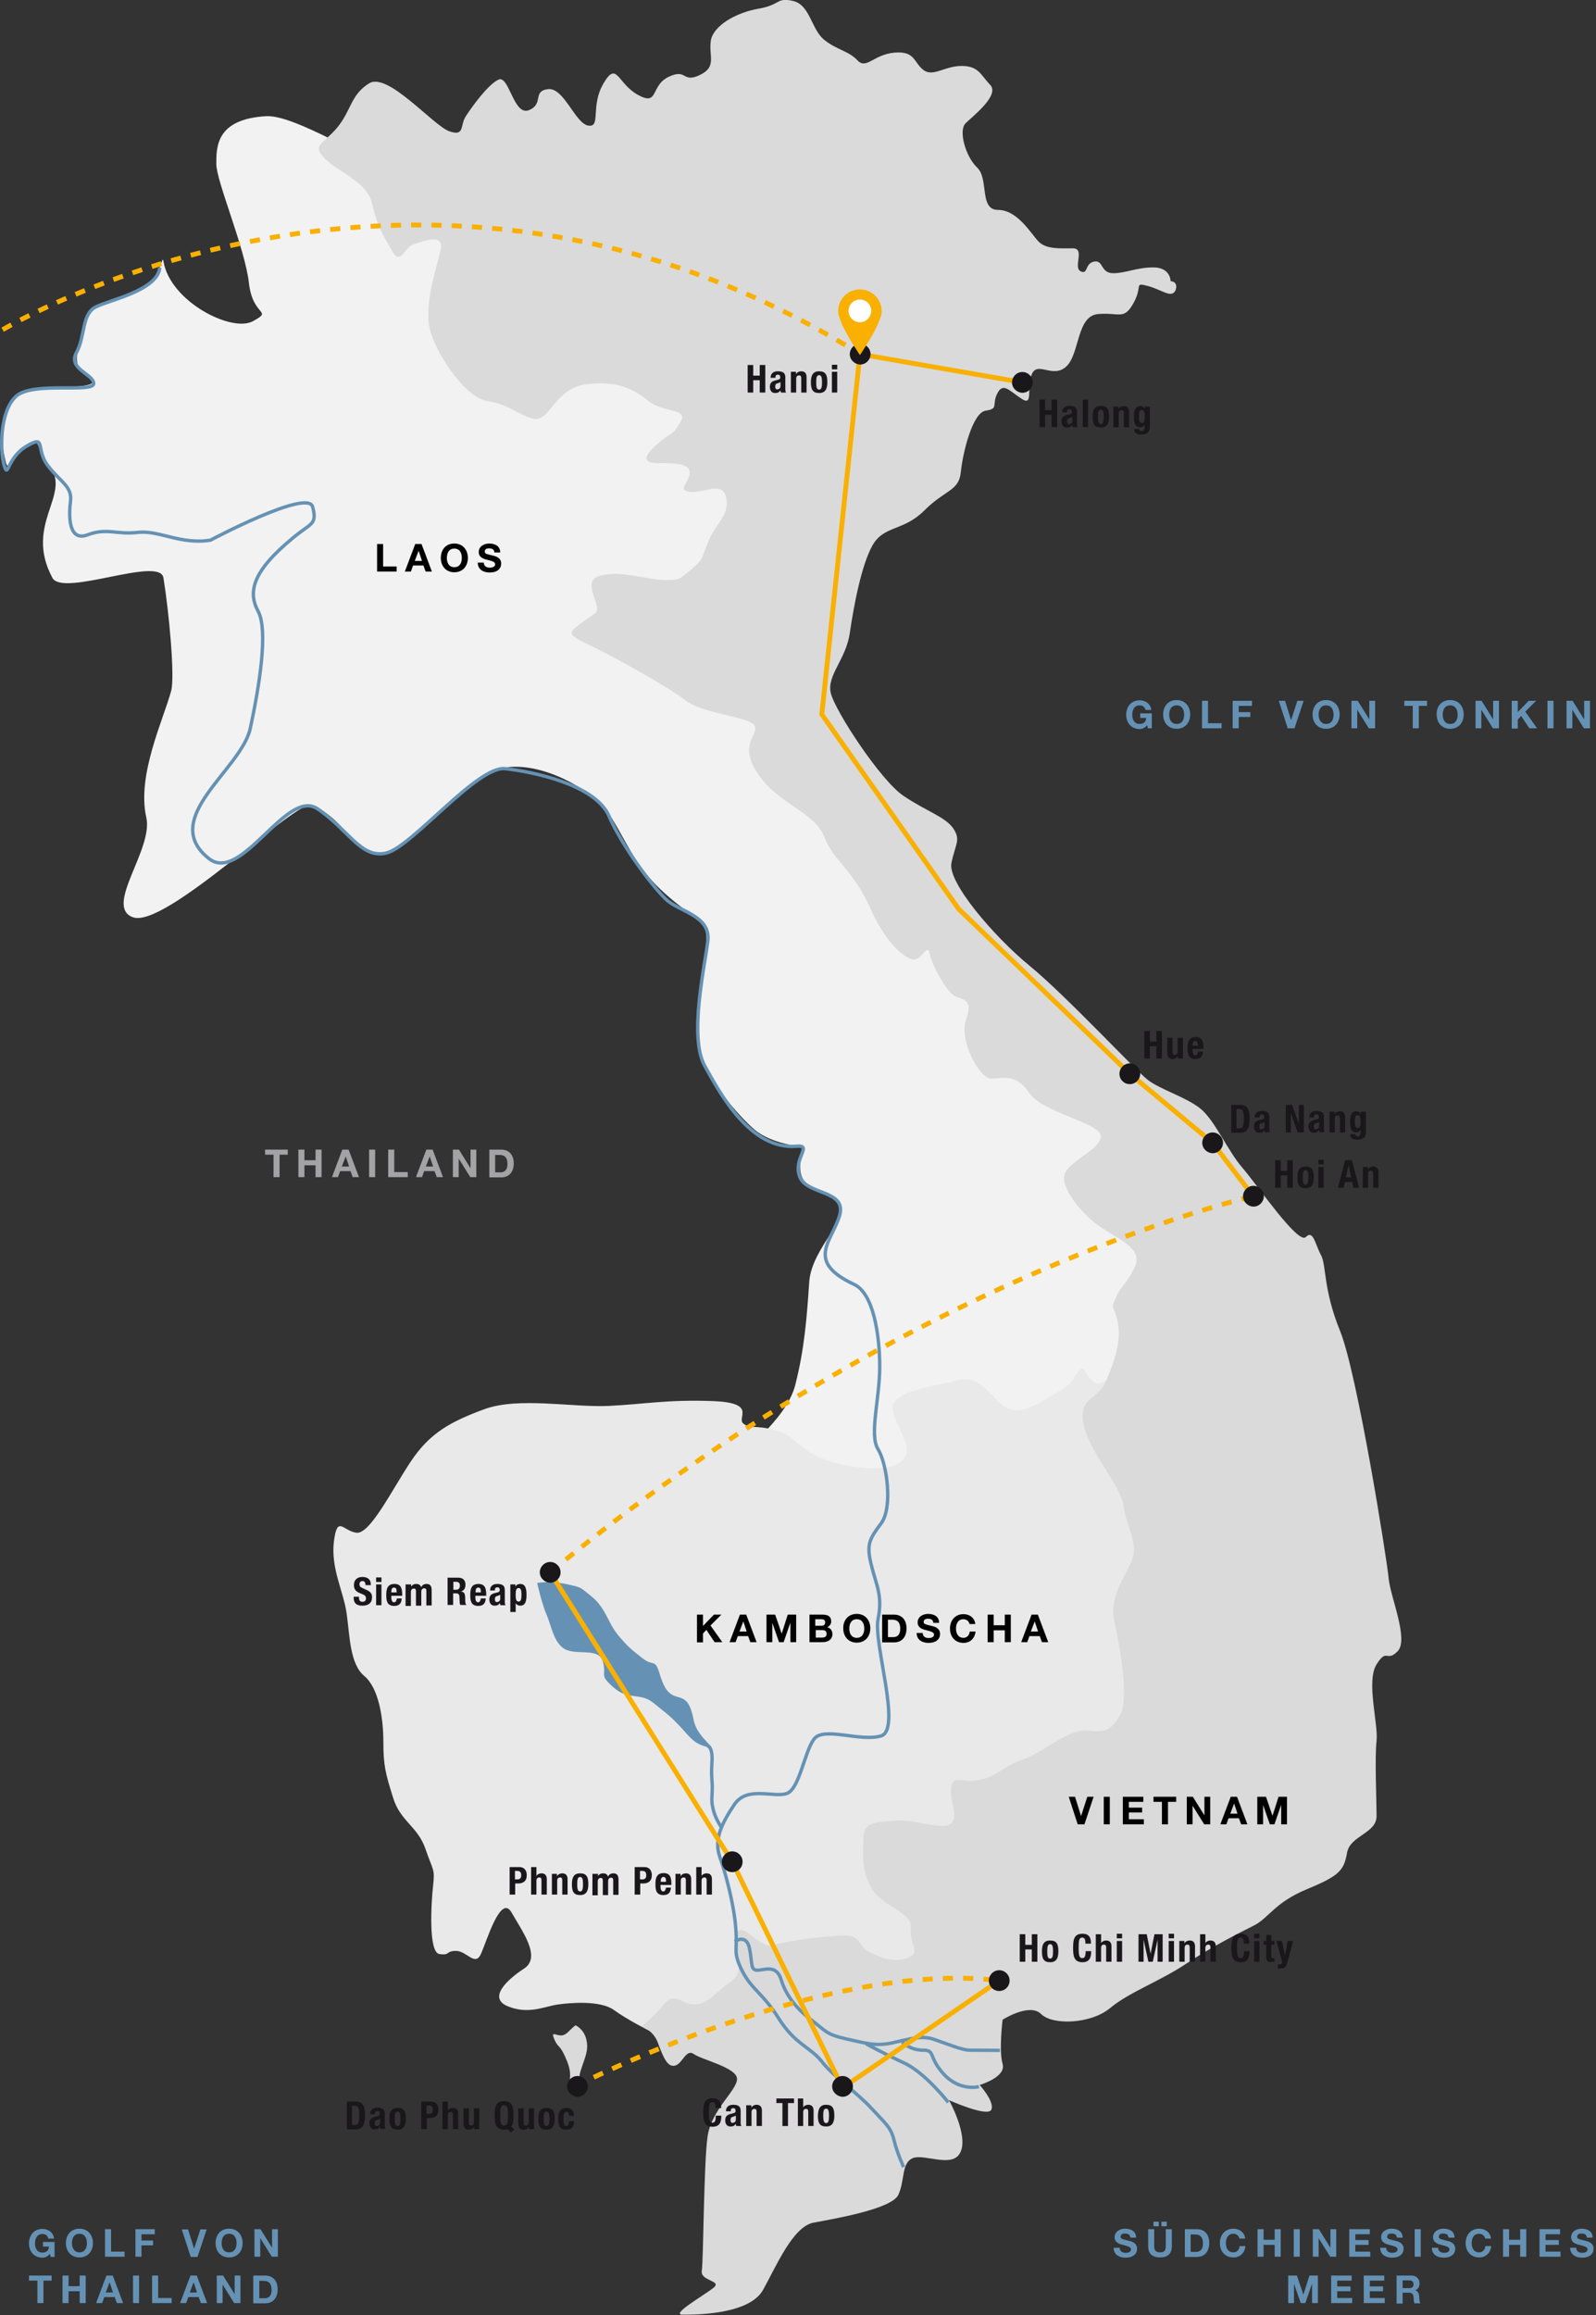 <?xml version="1.0" encoding="utf-8"?>
<!-- Generator: Adobe Illustrator 25.0.1, SVG Export Plug-In . SVG Version: 6.00 Build 0)  -->
<svg version="1.1" xmlns="http://www.w3.org/2000/svg" xmlns:xlink="http://www.w3.org/1999/xlink" x="0px" y="0px"
	 viewBox="0 0 661.1 958.4" style="enable-background:new 0 0 661.1 958.4;" xml:space="preserve">
<rect x="0" y="0" width="661.1" height="958.4" fill="#333333" stroke="none"/>
<style type="text/css">
	.st0{fill:#F2F2F2;}
	.st1{fill:#E9E9E9;}
	.st2{fill:#DADADA;}
	.st3{fill:none;stroke:#6592B4;stroke-width:1.4;}
	.st4{fill:#6592B4;}
	.st5{fill:#1A171B;}
	.st6{fill:none;stroke:#F9B000;stroke-width:2;stroke-miterlimit:10;stroke-dasharray:4.2,4.2;}
	.st7{fill:none;stroke:#F9B000;stroke-width:2;stroke-miterlimit:10;}
	.st8{fill:#FFFFFF;}
	.st9{fill:#F9B000;}
	.st10{fill:#A3A2A4;}
</style>
<g id="Ebene_2">
</g>
<g id="Städte">
	<g>
		<path class="st0" d="M304.4,603.6c0,0,21.2-15.3,25-30.2c3.8-14.9,4.8-27.8,5.8-42.7c1-14.9,19.2-27.7,11.2-34.1
			c-2.1-1.7-8.6-3.5-11.9-6.3c-3.6-3-3.7-7.4-2-15.6c0,0-12.8-0.9-20.1-7.2c-7.1-6.1-18.4-20.1-21.8-28.4c-5.6-13.4,6.7-51.6,0-57.4
			c-3.5-3-15.2-9.9-23.8-21c-8.2-10.5-13.1-25.2-20.8-30.8c-15.9-11.5-32.4-15.6-44.1-10c-11.7,5.6-37,35-43.8,33.6
			c-17.1-3.5-11.5-11.8-28.8-20.2c-6.1-3-60.9,51.4-74.3,46.4c-12-4.5,8.6-28.1,5.6-41.3c-4-17.5,7.1-40.5,10.3-52.4
			c1.6-5.9-0.9-32.7-3.2-46.8c-1.5-9.2-41.7,8.1-46,0c-11.9-22.2,8.1-34.5-1.2-46.2c-5.9-7.4-3.5-10.8-7.5-9.9
			c-5.1,1.2-9.2,14-10.6,8.3c-3.3-14.3-1.7-19.5,3.6-26.8c0.5-0.7,10.6-4.4,14.5-4.4c6.6,0,24.5,0.4,15.5-4.6
			c-5.5-3-4.1-9.1-3.8-10.3c2.8-10.6,3.3-14.8,5.6-17.7c1.2-1.6,18.7-5.9,21.6-7.9c7.5-5.1,7.7-14.9,8.3-11.5
			C70.6,125,96,137.7,104.7,133c8.7-4.8,0-1.6-1.6-15.9c-1.6-14.3-13.5-42.1-13.5-49.2c0-7.1-0.1-18.6,20.6-19.8
			c13.5-0.8,48.5,23.5,70.3,28c18.5,3.9,35.3,6.9,35.3,6.9l97.6,128.4l6.7,81.4L419.8,429l110.1,103.4l-68.8,85.5l-74.4,19
			L304.4,603.6z"/>
		<path class="st1" d="M467.5,561.6c0,0-9.7,13.9-14.3,10.6s-3.4-8.7-7.3-3.3c-3.8,5.4-4,5.3-11.9,9.9c-7.9,4.6-14.2,7.9-20.5,1.3
			c-6.4-6.6-9.9-10.6-17.2-8.6c-7.3,2-25.7,4.1-26.5,10.6c-0.8,6.5,10.6,17.6,3.3,23.1c-7.3,5.6-29.8,1.3-37.7-4
			c-7.9-5.3-7.1-7.3-14.8-9.3c-7.7-2-9.8-0.3-12.7-2.6c-2.9-2.4,6-8.6-12.7-9.3c-18.7-0.7-28.3,1.3-43.1,2
			c-14.8,0.7-37.2-3.8-51.3,1.3c-14.2,5.2-22.8,9.9-30.7,21.8c-7.9,11.9-16.9,30.2-22.5,29.4c-5.6-0.8-7.9-7.5-9.3,3.7
			c-1.3,11.2,4,20.5,5.3,29.8c1.3,9.3,1.3,20.8,7.3,25.8c6,5,7.9,17.5,7.9,27.3c0,9.8,0.9,13.1,4,23c3,9.9,10.2,11.9,13.4,21.2
			s4,8.2,3.2,15.3c-0.8,7.1-2,27.6,2.6,28.3c4.6,0.7,2.5-1.3,6.9-1.3c4.4,0,7.9,6.6,10.3,1.3c2.4-5.3,8.2-25.1,12.7-17.2
			c4.5,7.9,12.4,18.5,5.2,23.2s-15.2,12.3-6.6,15.7c8.6,3.4,14.9,0,20.5-0.8c5.6-0.8,17.7-1.7,23.2,2.2c5.4,4,15.2,8.9,15.2,8.9
			l105.8-4.2l74.7-68l49.6-82.1l1.3-70.1l-11.9-46.3L467.5,561.6z"/>
		<path class="st2" d="M484.9,116.4c0,0,0-5.7-7.1-5.7c-7.1,0-11.4,2.4-16.7,2.4c-5.3,0-4-5.6-7.9-4.8c-4,0.8-2.4,5.6-5.6,4
			c-3.2-1.6,2-9.5-3.2-9.5c-5.2,0-11.1,0.5-14.3-2.9c-3.2-3.4-8.7-13-16.7-13c-7.9,0-3.7-12.8-8.6-17.5c-4.9-4.6-7.8-15.3-4.9-18.3
			c2.9-2.9,14.3-11.6,10.3-15.9c-4-4.2-4.8-7.9-11.9-7.9c-7.1,0-11.9,4.8-15.9,1.6c-4-3.2-3.4-7.9-12-7.1
			c-8.6,0.8-11.5,7.1-15.2,3.2c-3.7-4-8.9-4.4-14-8.7c-5.2-4.4-5.7-14.3-12.7-15.9c-7-1.6-5,1.6-14.3,3.2c-9.3,1.6-19,7.1-19.8,13.5
			c-0.8,6.4,2.6,10.6-4.6,14c-7.3,3.4-5.2-2.9-12.8,0.7c-7.7,3.6-4,12.3-12.7,7.5c-8.7-4.8-8.7-14.3-14.3-4.8
			c-5.6,9.5-0.9,18.3-6.3,17.5S233.6,36.1,227,36.9c-6.6,0.8-1.6,6.1-7.9,8.7c-6.4,2.6-8.2-14.8-12.7-12.6
			c-4.5,2.2-11.1,11.5-13.5,15.2c-2.4,3.7-0.3,8.5-6.9,6.1c-6.6-2.4-25.4-24.6-33.1-19.8c-7.7,4.8-7.3,11.1-13.2,18.3
			c-6,7.1-10.6,7.1-5.3,12.7c5.3,5.6,17.7,9.5,19.8,19c2.1,9.5,5.3,14.3,8.5,19.8c3.2,5.6,4.8-1.9,8.7-3.2c4-1.3,12.7-4.8,11.1,2.4
			c-1.6,7.1-6.3,20.6-4.8,31c1.6,10.3,14.8,30.2,24.1,31.5s13.8,6.6,19.8,7.4c6.1,0.8,8.5-12.7,21.2-14.3s19.8,1.9,25.8,6.9
			c6,5,17.1,2.8,13.1,9c-4,6.2-2.4,2.9-8.7,8.2c-6.4,5.3-7.1,8.5-0.8,8.5s13.5-0.1,13.5,4c0,4.1-5.6,7.1,0,7.9
			c5.6,0.8,13.5-4.8,15.1,2.4c1.6,7.1-4,10.3-7.1,17.5c-3.2,7.1-1.6,7.4-7.1,12c-5.6,4.6-5,4.6-11.1,4.6c-6.1,0-16.4-3.2-23.3-2.4
			c-6.9,0.8-8.5,2.4-6.1,9.5c2.4,7.1,1.6,5.6-4.8,10.3c-6.4,4.8-6.5,5,3.2,9.7c9.7,4.6,32.5,17.3,39.7,22.9
			c7.1,5.6,27.8,6.6,28.6,10.8c0.8,4.2-7.1,7.8,1.6,20.1c8.7,12.3,23,15.1,27,25.4c4,10.3,11.9,13.5,19,29.4
			c7.1,15.9,15.1,21.4,18.3,21.4c3.2,0,5.6-7,6.4-2.4c0.8,4.6,7.1,15.9,10.3,17.5c3.2,1.6,7.9,1.1,4.8,9.7
			c-3.2,8.6,5.6,24.5,10.3,24.5c4.8,0,10.3-2.4,15.9,6c5.6,8.3,29.6,12.3,29.6,17.9c0,5.6-14.6,10.8-15.2,16.5
			c-0.7,5.7,7.3,16,15.9,21.6c8.6,5.6,16.5,8.7,13.4,15.9c-3.2,7.1-5.6,7.4-7.9,12.8c-2.4,5.4-0.8,2.5,0.8,10.2
			c1.6,7.7-1.3,15.9-4.8,24.2c-3.4,8.3-11.1,6.2-9.5,17.2c1.6,11,15.9,26.9,16.7,34.4c0.8,7.5,5.6,14.7,4,21
			c-1.6,6.4-10.3,15.9-7.9,26.6c2.4,10.7,6.4,32.9,2.4,39.3c-4,6.3-5.6,7.1-13.5,6.3c-7.9-0.8-19,9.5-26.6,11.9
			c-7.5,2.4-11.8,7.9-19.2,8.7c-7.4,0.8-9.8-2.4-10.6,3.2c-0.8,5.6,3.7,13-0.8,15.1c-4.5,2.1-14.3-2.4-23-1.6
			c-8.7,0.8-12.6,0.8-12.6,7.9c0,7.1-0.9,13.1,3.8,20.6c4.8,7.5,16.7,9.5,15.9,15.9c-0.8,6.3,4.2,10.1-0.8,12.2
			c-5,2.1-9.5,1.1-15.9-2c-6.3-3-2.8-7.8-13.5-7c-10.7,0.8-22,2.4-27.2,4c-5.3,1.6-13.2-11.6-15.2-4c-2,7.7,5.2,13.9-2,19
			c-7.1,5.2-9.8,9.5-15.2,9.5c-5.4,0-7.9-5.6-12.6,0c-4.6,5.6-9.1,9.1-9.1,9.1s4.8,1.5,6.7,6.7c2.2,6,4,10.3,7.1,9.5
			c3.2-0.8,4.5-7.1,7.8-4.8c3.3,2.4,17.9,5.6,17.9,10.3c0,4.8-10.6,12.7-12.2,23.8c-1.6,11.1-1.7,51.2-2.4,55.6
			c-0.7,4.4,8.7,4,4.8,7.1c-4,3.2-18,11.1-12.7,11.1c5.3,0,27.6,0,33.3-10.3s12.4-26.2,20.9-27.8c8.5-1.6,32.3-5.6,35.1-11.5
			c2.8-6,1.2-13.2,6-15.2c4.8-2,16.7,4.5,19.8-2.6c3.2-7.1-4.8-21.4-4.8-21.4s15.9,7.1,17.5,4c1.6-3.2-4.8-10.3-4.8-10.3
			s11.1-3.2,9.5-8.7c-1.6-5.6,0-18.3,0-18.3s11.1-7.1,15.9-2.4c4.8,4.8,20.6,4.2,28.6-2.4c7.9-6.6,20.6-11.1,31.4-18.3
			c10.7-7.1,21.8-12.7,28.2-15.9c6.3-3.2,8.5-9.5,22.1-15.1c13.6-5.6,15.2-7.9,16.5-15.1c1.3-7.1,12.2-7.9,12.2-15.1
			c0-7.1-0.8-24.1,0-31.1c0.8-7-4.4-24.7,0-31.7c4.4-7,4-0.7,8.7-5.4c4.8-4.8-3-22.5-3.7-30.3c-0.7-7.8-13-84.8-20.1-102.3
			c-7.1-17.5-5.6-27-7.9-31.4c-2.4-4.4-3.2-10.7-6.3-7.5c-3.2,3.2-20-21.4-26.2-28.6c-6.2-7.1-11.5-19.8-17.5-24.6
			c-6-4.8-16.7-7.9-21.8-11.9c-5.2-4-33.7-34.7-48.8-47.1c-15.1-12.4-34.1-34.7-32.5-42.6c1.6-7.9,4-9.5,0.8-14.3
			c-3.2-4.8-11.1-7.1-20.6-13.5c-9.5-6.3-28.6-35.5-30.2-42.7c-1.6-7.3,6.3-13.8,7.9-24.7c1.6-11,4.8-28.3,9.5-36.5
			c4.8-8.2,12.7-5.6,21.4-14.3c8.7-8.7,14.3-7.9,15.1-15.9c0.8-7.9,4.8-24.6,10.3-25.4c5.6-0.8,2.4-2.4,4.8-7.1
			c2.4-4.8,5-1.1,10.1,2.2c5,3.3,1.9-4.6,4.2-10.2c2.4-5.6,8.7,2,14.3-3.2c5.6-5.2,4.2-21,13.2-21.7c9-0.7,10.6,2.6,14.6-4.5
			c4-7.1,0-8.7,6-7.1c6,1.6,9.9,5.4,11.5,1.6C488.1,116.4,484.9,116.4,484.9,116.4"/>
	</g>
	<path class="st2" d="M238.4,838.4c-2.7,2-3.7,4.2-6,4.2s-4.4-2-2.7,1.8c1.7,3.8,2.2,1.5,5.2,8.9c3,7.4-1,8.2,3.5,10.3
		c4.5,2.1,0.2-0.4,2.1-6.3c1.9-6,3.4-8.4,2.4-12.9S238.4,838.4,238.4,838.4"/>
	<path class="st3" d="M304.4,803.7c0,0,4.6-3.3,6,2.6c1.3,6,0.3,9.3,3.3,9.3s7.9-2.6,9.9,4c2,6.6,6.6,12.2,12.6,16.7
		c6,4.5,5.7,5.8,14.6,7.8c8.9,2,11.2,2.6,16.5,2c5.3-0.7,13.2-4,19.2-2c6,2,11.9,4.6,15.2,4.6s12.5,0.1,12.5,0.1"/>
	<path class="st3" d="M405.5,863.8c0,0-7.9,2.1-14.6-5.2c-6.6-7.3-3.3-9.9-8.6-9.9c-5.3,0-8.6-3.3-8.6-3.3"/>
	<path class="st3" d="M392.8,870.3c0,0-9.7-12.4-18.3-16.3c-8.6-4-15.7-7.9-15.7-7.9"/>
	<path class="st3" d="M66.2,110.8c-1,9.5-20.8,13.3-26.6,16.3c-5.8,3-4.2,11.9-7.9,18.8c-3.8,6.9,7.1,8.9,7.1,12.9
		c0,4-25.2-1-32.1,5.2c-6.9,6.2-6.7,22.6-5,28.6c1.8,6,1-3,9.3-7.9s3.6,1,8.7,7.9c5.2,6.9,10.3,8.7,9.5,14.9
		c-0.8,6.2-0.8,16.9,7.1,13.9c7.9-3,11.9,0,20.8-1c8.9-1,17.7,5.2,30.1,3.2c0,0,40.3-21.4,42.3-13.8c2,7.6-0.7,6.6-8.3,13
		c-16.6,13.7-18.6,22.2-14.3,30.2c4.3,7.9,0.5,31.2-3.2,48.4c-3.6,17.2-38.1,37.4-17.2,54c13.5,10.7,32.1-29.2,45-20.6
		c12.9,8.6,18,20.9,28.6,18.3c10.6-2.6,37.6-36.2,49.2-34.9c11.6,1.3,37.2,6.6,42.9,19.5c5.6,12.9,18.5,29.8,23.8,34.7
		c5.3,5,18.5,6.6,17.2,17.2c-1.3,10.6-7.9,39.7-1.3,51.6c6.6,11.9,19,34.9,38.1,33.3c6.9-0.6-1.7,5.1,1.3,12.7
		c3,7.6,19.5,5.3,16.5,15.9c-3,10.6-14.6,19,6,28.6c8,3.7,10.6,20.9,10.6,34.1c0,13.2-4.4,28.2-0.7,34.1c3.7,6,6.2,24.1,1.3,30.7
		c-4.9,6.6-6.2,8.6-4.1,17.2c2.1,8.6,4.8,12.6,2.8,22.5c-2,9.9,9.9,45.6,1.3,48.3c-8.6,2.6-23.8-4-27.8,1.3c-4,5.3-6,20.5-11.2,22.5
		c-5.3,2-16.5-3.3-21.8,4.6c-5.3,7.9-8.6,14.6-6,21.8c2.6,7.3,6,20.5,6.6,29.8c0.7,9.3-1.3,9.3,2.6,17.2c4,7.9,8.6,9.3,15.2,19.8
		c6.6,10.6,13.2,11.9,17.9,17.9c4.6,6,14.3,12.6,20.4,19.2c6.1,6.6,8.1,7.9,9.4,13.2c1.3,5.3,4,11.2,4,11.2"/>
	<g>
		<path class="st3" d="M292.8,722.7c0,0,2.6-0.3,2.1,7.1c-0.5,7.4,0.5,6.9,0,13.9c-0.5,6.9,4,12.8,4,12.8"/>
	</g>
	<g>
		<path class="st4" d="M222.5,655.3c0,0,2,8.9,4,13.4c2,4.5,3,12.4,8.4,14.4c5.5,2,13.4-1,14.9,5s-1.8,5,4.3,10.4
			c6.1,5.5,11.1,2,16.5,6.4c5.5,4.5,6.6,5,11.2,9.9c4.6,5,5.6,6.9,11.1,8.4c5.5,1.5-4-3.5-5.5-10.9c-1.5-7.4-3-8.9-6.9-9.9
			c-4-1-5.6-4-7.4-9.9c-1.8-6-2.5-2.5-6.9-6c-4.5-3.5-6.4-5-10.4-9.9c-4-5-5-10.9-10.4-15.4c-5.5-4.5-4.3-4-11.1-5.5
			C227.5,654.3,222.5,655.3,222.5,655.3"/>
	</g>
	<g>
		<g>
			<path d="M449.2,755.2h-2.8l-3.7-11.4h2.6l2.5,8h0l2.6-8h2.6L449.2,755.2z"/>
			<path d="M457.2,743.8h2.5v11.4h-2.5V743.8z"/>
			<path d="M465.1,743.8h8.5v2.1h-6v2.4h5.5v2h-5.5v2.8h6.2v2.1h-8.7V743.8z"/>
			<path d="M481.2,745.9h-3.4v-2.1h9.4v2.1h-3.4v9.3h-2.5V745.9z"/>
			<path d="M491.6,743.8h2.5l4.8,7.7h0v-7.7h2.4v11.4h-2.5l-4.8-7.7h0v7.7h-2.4V743.8z"/>
			<path d="M509.8,743.8h2.6l4.3,11.4h-2.6l-0.9-2.5h-4.3l-0.9,2.5h-2.5L509.8,743.8z M509.6,750.8h3l-1.4-4.2h0L509.6,750.8z"/>
			<path d="M520.9,743.8h3.5l2.7,7.9h0l2.5-7.9h3.5v11.4h-2.4v-8.1h0l-2.8,8.1H526l-2.8-8h0v8h-2.4V743.8z"/>
		</g>
	</g>
	<g>
		<g>
			<path d="M156.2,225.2h2.5v9.3h5.6v2.1h-8.1V225.2z"/>
			<path d="M172,225.2h2.6l4.3,11.4h-2.6l-0.9-2.5h-4.3l-0.9,2.5h-2.5L172,225.2z M171.8,232.2h3l-1.4-4.2h0L171.8,232.2z"/>
			<path d="M188.2,225c3.5,0,5.6,2.6,5.6,6c0,3.3-2.1,5.9-5.6,5.9s-5.6-2.6-5.6-5.9C182.6,227.6,184.6,225,188.2,225z M188.2,234.8
				c2.3,0,3.1-1.9,3.1-3.8c0-2-0.8-3.9-3.1-3.9s-3.1,1.9-3.1,3.9C185.1,232.9,185.9,234.8,188.2,234.8z"/>
			<path d="M200.4,232.9c0,1.5,1.2,2.1,2.5,2.1c0.9,0,2.2-0.3,2.2-1.4c0-1.2-1.7-1.4-3.4-1.9c-1.7-0.4-3.4-1.1-3.4-3.2
				c0-2.3,2.2-3.5,4.3-3.5c2.4,0,4.6,1,4.6,3.7h-2.4c-0.1-1.4-1.1-1.7-2.3-1.7c-0.8,0-1.7,0.3-1.7,1.3c0,0.9,0.5,1,3.4,1.7
				c0.8,0.2,3.4,0.7,3.4,3.3c0,2.1-1.6,3.7-4.8,3.7c-2.5,0-4.9-1.2-4.9-4.1H200.4z"/>
		</g>
	</g>
	<g>
		<g>
			<path d="M288.7,668.4h2.5v4.7l4.5-4.7h3.1l-4.5,4.5l4.9,6.9H296l-3.4-5.1l-1.4,1.5v3.7h-2.5V668.4z"/>
			<path d="M306.5,668.4h2.6l4.3,11.4h-2.6l-0.9-2.5h-4.3l-0.9,2.5h-2.5L306.5,668.4z M306.3,675.4h3l-1.4-4.2h0L306.3,675.4z"/>
			<path d="M317.6,668.4h3.5l2.7,7.9h0l2.5-7.9h3.5v11.4h-2.4v-8.1h0l-2.8,8.1h-1.9l-2.8-8h0v8h-2.4V668.4z"/>
			<path d="M335.3,668.4h5.4c2.2,0,3.6,0.7,3.6,2.8c0,1.1-0.6,1.9-1.6,2.4c1.4,0.4,2.1,1.5,2.1,2.9c0,2.3-2,3.3-4,3.3h-5.5V668.4z
				 M337.8,673h2.5c0.9,0,1.5-0.4,1.5-1.4c0-1.1-0.8-1.3-1.7-1.3h-2.4V673z M337.8,677.9h2.7c1,0,1.9-0.3,1.9-1.5
				c0-1.2-0.7-1.6-1.8-1.6h-2.7V677.9z"/>
			<path d="M354.9,668.1c3.5,0,5.6,2.6,5.6,6c0,3.3-2.1,5.9-5.6,5.9c-3.5,0-5.6-2.6-5.6-5.9C349.2,670.8,351.3,668.1,354.9,668.1z
				 M354.9,678c2.3,0,3.1-1.9,3.1-3.8c0-2-0.8-3.9-3.1-3.9s-3.1,1.9-3.1,3.9C351.8,676.1,352.6,678,354.9,678z"/>
			<path d="M365.4,668.4h4.9c3,0,5.2,1.9,5.2,5.7c0,3.3-1.7,5.8-5.2,5.8h-4.9V668.4z M367.9,677.7h2.2c1.5,0,2.8-0.9,2.8-3.4
				c0-2.3-0.8-3.8-3.3-3.8h-1.8V677.7z"/>
			<path d="M382.2,676c0,1.5,1.2,2.1,2.5,2.1c0.9,0,2.2-0.3,2.2-1.4c0-1.2-1.7-1.4-3.4-1.9c-1.7-0.4-3.4-1.1-3.4-3.2
				c0-2.3,2.2-3.5,4.3-3.5c2.4,0,4.6,1,4.6,3.7h-2.4c-0.1-1.4-1.1-1.7-2.3-1.7c-0.8,0-1.7,0.3-1.7,1.3c0,0.9,0.5,1,3.4,1.7
				c0.8,0.2,3.4,0.7,3.4,3.3c0,2.1-1.6,3.7-4.8,3.7c-2.5,0-4.9-1.2-4.9-4.1H382.2z"/>
			<path d="M401.6,672.3c-0.2-1.1-1.2-2-2.5-2c-2.3,0-3.1,1.9-3.1,3.9c0,1.9,0.8,3.8,3.1,3.8c1.5,0,2.4-1.1,2.6-2.6h2.4
				c-0.3,2.8-2.2,4.7-5,4.7c-3.5,0-5.6-2.6-5.6-5.9c0-3.4,2.1-6,5.6-6c2.5,0,4.6,1.5,4.9,4.1H401.6z"/>
			<path d="M409.1,668.4h2.5v4.4h4.6v-4.4h2.5v11.4h-2.5v-4.9h-4.6v4.9h-2.5V668.4z"/>
			<path d="M427.3,668.4h2.6l4.3,11.4h-2.6l-0.9-2.5h-4.3l-0.9,2.5h-2.5L427.3,668.4z M427,675.4h3l-1.4-4.2h0L427,675.4z"/>
		</g>
	</g>
	<g>
		<g>
			<path class="st5" d="M430.6,165.4h2.3v4.4h2.7v-4.4h2.3v11.4h-2.3v-5.1h-2.7v5.1h-2.3V165.4z"/>
			<path class="st5" d="M440,170.9v-0.2c0-2,1.4-2.7,3-2.7c2.6,0,3.1,1.1,3.1,2.6v4.5c0,0.8,0,1.2,0.3,1.7h-2.1
				c-0.1-0.3-0.2-0.6-0.3-0.9h0c-0.5,0.9-1.1,1.1-2.2,1.1c-1.5,0-2.1-1.3-2.1-2.5c0-1.6,0.7-2.3,2.2-2.7l1.2-0.3
				c0.7-0.2,0.9-0.4,0.9-1c0-0.7-0.3-1.1-1-1.1c-0.7,0-1,0.4-1,1.1v0.2H440z M444.1,172.6c-0.3,0.2-0.7,0.4-0.9,0.4
				c-0.9,0.2-1.2,0.6-1.2,1.4c0,0.7,0.2,1.2,0.8,1.2c0.6,0,1.4-0.4,1.4-1.3V172.6z"/>
			<path class="st5" d="M448.5,165.4h2.2v11.4h-2.2V165.4z"/>
			<path class="st5" d="M456,168c2.7,0,3.4,1.5,3.4,4.5c0,2.9-0.9,4.5-3.4,4.5c-2.7,0-3.4-1.5-3.4-4.5
				C452.6,169.6,453.4,168,456,168z M456,175.6c0.9,0,1.2-0.9,1.2-3s-0.3-3-1.2-3c-1.1,0-1.2,1.3-1.2,3S454.9,175.6,456,175.6z"/>
			<path class="st5" d="M461.2,168.3h2.1v1h0c0.5-0.8,1.3-1.2,2.2-1.2c1.4,0,2.2,0.8,2.2,2.4v6.4h-2.2v-5.9c0-0.9-0.3-1.2-0.9-1.2
				c-0.8,0-1.2,0.5-1.2,1.4v5.7h-2.2V168.3z"/>
			<path class="st5" d="M476.3,168.3v8.2c0,2.3-1,3.4-3.6,3.4c-1.9,0-2.9-0.8-2.9-2.3h2.1c0,0.3,0.1,0.5,0.3,0.7
				c0.2,0.1,0.5,0.2,0.7,0.2c0.9,0,1.2-0.7,1.2-1.6v-1.1h0c-0.4,0.6-1.1,1.1-1.8,1.1c-1.8,0-2.6-1.2-2.6-4.4c0-2,0.3-4.4,2.7-4.4
				c0.6,0,1.4,0.3,1.8,1.2h0v-1H476.3z M473,175.1c0.9,0,1.2-1,1.2-2.5c0-2.1-0.3-2.9-1.2-2.9c-1,0-1.2,0.8-1.2,3.1
				C471.8,174,472,175.1,473,175.1z"/>
		</g>
	</g>
	<g>
		<g>
			<path class="st5" d="M474,426.8h2.3v4.4h2.7v-4.4h2.3v11.4H479v-5.1h-2.7v5.1H474V426.8z"/>
			<path class="st5" d="M487.9,437.2L487.9,437.2c-0.5,0.8-1.3,1.2-2.2,1.2c-1.4,0-2.2-0.8-2.2-2.4v-6.4h2.2v5.9
				c0,0.9,0.3,1.2,0.9,1.2c0.8,0,1.2-0.5,1.2-1.4v-5.7h2.2v8.6h-2.1V437.2z"/>
			<path class="st5" d="M494,434.2v0.7c0,1,0.3,2,1.1,2c0.7,0,1-0.6,1.2-1.6h2c-0.1,2-1,3.1-3.1,3.1c-3.2,0-3.3-2.5-3.3-4.6
				c0-2.3,0.4-4.5,3.4-4.5c2.6,0,3.2,1.7,3.2,4.4v0.5H494z M496.2,432.9c0-1.3-0.2-2-1.1-2c-0.9,0-1.1,0.9-1.1,1.7v0.3H496.2z"/>
		</g>
	</g>
	<g>
		<g>
			<path class="st5" d="M148.7,661v0.3c0,1.1,0.3,1.8,1.5,1.8c0.7,0,1.4-0.4,1.4-1.4c0-1-0.5-1.4-2-2c-2-0.7-3-1.6-3-3.5
				c0-2.2,1.4-3.4,3.5-3.4c2,0,3.5,0.9,3.5,3.1v0.3h-2.2c0-1.1-0.4-1.7-1.2-1.7c-1,0-1.3,0.7-1.3,1.3c0,0.7,0.2,1.1,1.2,1.6l1.8,0.8
				c1.7,0.8,2.2,1.6,2.2,3c0,2.4-1.5,3.5-4,3.5c-2.6,0-3.6-1.2-3.6-3.3V661H148.7z"/>
			<path class="st5" d="M155.8,653h2.2v1.9h-2.2V653z M155.8,655.9h2.2v8.6h-2.2V655.9z"/>
			<path class="st5" d="M162.1,660.6v0.7c0,1,0.3,2,1.1,2c0.7,0,1-0.6,1.2-1.6h2c-0.1,2-1,3.1-3.1,3.1c-3.2,0-3.3-2.5-3.3-4.6
				c0-2.3,0.4-4.5,3.4-4.5c2.6,0,3.2,1.7,3.2,4.4v0.5H162.1z M164.3,659.2c0-1.3-0.2-2-1.1-2c-0.9,0-1.1,0.9-1.1,1.7v0.3H164.3z"/>
			<path class="st5" d="M168.2,655.9h2.1v0.9h0c0.6-0.8,1.2-1.1,2.2-1.1c1,0,1.7,0.5,2,1.4h0c0.3-0.9,1.1-1.4,2.2-1.4
				c1.5,0,2.1,0.9,2.1,2.6v6.3h-2.2v-6c0-0.7-0.2-1.1-0.9-1.1c-0.7,0-1.2,0.5-1.2,1.5v5.7h-2.2v-6c0-0.7-0.2-1.1-0.9-1.1
				c-0.7,0-1.2,0.5-1.2,1.5v5.7h-2.2V655.9z"/>
			<path class="st5" d="M185.5,653.1h4.3c1.9,0,3,1,3,2.9c0,1.5-0.6,2.5-1.9,2.8v0c1.6,0.2,1.8,1.1,1.8,3.5c0,1.2,0.1,1.8,0.5,2v0.1
				h-2.5c-0.2-0.3-0.3-0.8-0.3-1.2l-0.1-2.2c0-0.9-0.4-1.4-1.4-1.4h-1.2v4.8h-2.3V653.1z M187.8,658.1h1c1.1,0,1.7-0.5,1.7-1.7
				c0-1.1-0.6-1.6-1.6-1.6h-1.1V658.1z"/>
			<path class="st5" d="M196.9,660.6v0.7c0,1,0.3,2,1.1,2c0.7,0,1-0.6,1.2-1.6h2c-0.1,2-1,3.1-3.1,3.1c-3.2,0-3.3-2.5-3.3-4.6
				c0-2.3,0.4-4.5,3.4-4.5c2.6,0,3.2,1.7,3.2,4.4v0.5H196.9z M199.2,659.2c0-1.3-0.2-2-1.1-2c-0.9,0-1.1,0.9-1.1,1.7v0.3H199.2z"/>
			<path class="st5" d="M203,658.6v-0.2c0-2,1.4-2.7,3-2.7c2.6,0,3.1,1.1,3.1,2.6v4.5c0,0.8,0,1.2,0.3,1.7h-2.1
				c-0.1-0.3-0.2-0.6-0.3-0.9h0c-0.5,0.9-1.1,1.1-2.2,1.1c-1.5,0-2.1-1.3-2.1-2.5c0-1.6,0.7-2.3,2.2-2.7l1.2-0.3
				c0.7-0.2,0.9-0.4,0.9-1c0-0.7-0.3-1.1-1-1.1c-0.7,0-1,0.4-1,1.1v0.2H203z M207.1,660.2c-0.3,0.2-0.7,0.4-0.9,0.4
				c-0.9,0.2-1.2,0.6-1.2,1.4c0,0.7,0.2,1.2,0.8,1.2s1.4-0.4,1.4-1.3V660.2z"/>
			<path class="st5" d="M211.4,655.9h2.1v0.9h0c0.5-0.8,1.1-1.1,2-1.1c1.8,0,2.6,1.3,2.6,4.5s-0.8,4.5-2.6,4.5c-0.8,0-1.4-0.3-1.9-1
				h0v3.6h-2.2V655.9z M214.8,663c1,0,1.2-1,1.2-2.8s-0.2-2.8-1.2-2.8c-1,0-1.2,1-1.2,2.8S213.8,663,214.8,663z"/>
		</g>
	</g>
	<g>
		<g>
			<path class="st5" d="M211.1,772.9h4c2.3,0,3.1,1.7,3.1,3.4c0,2.4-1.5,3.4-3.6,3.4h-1.2v4.6h-2.3V772.9z M213.4,778h1
				c0.9,0,1.5-0.5,1.5-1.7c0-1.1-0.4-1.8-1.6-1.8h-1V778z"/>
			<path class="st5" d="M220,772.9h2.2v3.7h0c0.4-0.7,1.2-1.1,2.1-1.1c1.4,0,2.2,0.8,2.2,2.4v6.4h-2.2v-5.9c0-0.9-0.3-1.2-0.9-1.2
				c-0.8,0-1.2,0.5-1.2,1.4v5.7H220V772.9z"/>
			<path class="st5" d="M228.6,775.7h2.1v1h0c0.5-0.8,1.3-1.2,2.2-1.2c1.4,0,2.2,0.8,2.2,2.4v6.4h-2.2v-5.9c0-0.9-0.3-1.2-0.9-1.2
				c-0.8,0-1.2,0.5-1.2,1.4v5.7h-2.2V775.7z"/>
			<path class="st5" d="M240.3,775.5c2.7,0,3.4,1.5,3.4,4.5c0,2.9-0.9,4.5-3.4,4.5c-2.7,0-3.4-1.5-3.4-4.5
				C236.9,777,237.8,775.5,240.3,775.5z M240.3,783c0.9,0,1.2-0.9,1.2-3s-0.3-3-1.2-3c-1.1,0-1.2,1.3-1.2,3S239.2,783,240.3,783z"/>
			<path class="st5" d="M245.6,775.7h2.1v0.9h0c0.6-0.8,1.2-1.1,2.2-1.1c1,0,1.7,0.5,2,1.4h0c0.3-0.9,1.1-1.4,2.2-1.4
				c1.5,0,2.1,0.9,2.1,2.6v6.3H254v-6c0-0.7-0.2-1.1-0.9-1.1c-0.7,0-1.2,0.5-1.2,1.5v5.7h-2.2v-6c0-0.7-0.2-1.1-0.9-1.1
				c-0.7,0-1.2,0.5-1.2,1.5v5.7h-2.2V775.7z"/>
			<path class="st5" d="M262.9,772.9h4c2.3,0,3.1,1.7,3.1,3.4c0,2.4-1.5,3.4-3.6,3.4h-1.2v4.6h-2.3V772.9z M265.2,778h1
				c0.9,0,1.5-0.5,1.5-1.7c0-1.1-0.4-1.8-1.6-1.8h-1V778z"/>
			<path class="st5" d="M273.6,780.3v0.7c0,1,0.3,2,1.1,2c0.7,0,1-0.6,1.2-1.6h2c-0.1,2-1,3.1-3.1,3.1c-3.2,0-3.3-2.5-3.3-4.6
				c0-2.3,0.4-4.5,3.4-4.5c2.6,0,3.2,1.7,3.2,4.4v0.5H273.6z M275.9,779c0-1.3-0.2-2-1.1-2c-0.9,0-1.1,0.9-1.1,1.7v0.3H275.9z"/>
			<path class="st5" d="M279.8,775.7h2.1v1h0c0.5-0.8,1.3-1.2,2.2-1.2c1.4,0,2.2,0.8,2.2,2.4v6.4h-2.2v-5.9c0-0.9-0.3-1.2-0.9-1.2
				c-0.8,0-1.2,0.5-1.2,1.4v5.7h-2.2V775.7z"/>
			<path class="st5" d="M288.4,772.9h2.2v3.7h0c0.4-0.7,1.2-1.1,2.1-1.1c1.4,0,2.2,0.8,2.2,2.4v6.4h-2.2v-5.9c0-0.9-0.3-1.2-0.9-1.2
				c-0.8,0-1.2,0.5-1.2,1.4v5.7h-2.2V772.9z"/>
		</g>
	</g>
	<g>
		<g>
			<path class="st5" d="M296.4,872.6c0-1.7-0.3-2.4-1.4-2.4c-1.2,0-1.4,1.2-1.4,4.4c0,3.5,0.5,4.1,1.5,4.1c0.8,0,1.4-0.4,1.4-2.9
				h2.3c0,2.5-0.6,4.6-3.6,4.6c-3.5,0-3.9-2.5-3.9-5.9c0-3.5,0.4-5.9,3.9-5.9c3.3,0,3.5,2.4,3.5,4.1H296.4z"/>
			<path class="st5" d="M300.7,874.2V874c0-2,1.4-2.7,3-2.7c2.6,0,3.1,1.1,3.1,2.6v4.5c0,0.8,0,1.2,0.3,1.7H305
				c-0.1-0.3-0.2-0.6-0.3-0.9h0c-0.5,0.9-1.1,1.1-2.2,1.1c-1.5,0-2.1-1.3-2.1-2.5c0-1.6,0.7-2.3,2.2-2.7l1.2-0.3
				c0.7-0.2,0.9-0.4,0.9-1c0-0.7-0.3-1.1-1-1.1c-0.7,0-1,0.4-1,1.1v0.2H300.7z M304.7,875.8c-0.3,0.2-0.7,0.4-0.9,0.4
				c-0.9,0.2-1.2,0.6-1.2,1.4c0,0.7,0.2,1.2,0.8,1.2s1.4-0.4,1.4-1.3V875.8z"/>
			<path class="st5" d="M309.1,871.5h2.1v1h0c0.5-0.8,1.3-1.2,2.2-1.2c1.4,0,2.2,0.8,2.2,2.4v6.4h-2.2v-5.9c0-0.9-0.3-1.2-0.9-1.2
				c-0.8,0-1.2,0.5-1.2,1.4v5.7h-2.2V871.5z"/>
			<path class="st5" d="M328.9,868.7v1.9h-2.5v9.5h-2.3v-9.5h-2.5v-1.9H328.9z"/>
			<path class="st5" d="M330.5,868.7h2.2v3.7h0c0.4-0.7,1.2-1.1,2.1-1.1c1.4,0,2.2,0.8,2.2,2.4v6.4h-2.2v-5.9c0-0.9-0.3-1.2-0.9-1.2
				c-0.8,0-1.2,0.5-1.2,1.4v5.7h-2.2V868.7z"/>
			<path class="st5" d="M342.2,871.3c2.7,0,3.4,1.5,3.4,4.5c0,2.9-0.9,4.5-3.4,4.5c-2.7,0-3.4-1.5-3.4-4.5
				C338.9,872.9,339.7,871.3,342.2,871.3z M342.2,878.9c0.9,0,1.2-0.9,1.2-3s-0.3-3-1.2-3c-1.1,0-1.2,1.3-1.2,3
				S341.2,878.9,342.2,878.9z"/>
		</g>
	</g>
	<g>
		<g>
			<path class="st5" d="M143.6,870h3.8c3.2,0,3.8,2.2,3.8,5.6c0,4-0.9,5.9-3.9,5.9h-3.6V870z M145.9,879.7h1c1.6,0,1.9-1,1.9-4.1
				c0-2.6-0.2-3.9-2-3.9h-1V879.7z"/>
			<path class="st5" d="M153.3,875.4v-0.2c0-2,1.4-2.7,3-2.7c2.6,0,3.1,1.1,3.1,2.6v4.5c0,0.8,0,1.2,0.3,1.7h-2.1
				c-0.1-0.3-0.2-0.6-0.3-0.9h0c-0.5,0.9-1.1,1.1-2.2,1.1c-1.5,0-2.1-1.3-2.1-2.5c0-1.6,0.7-2.3,2.2-2.7l1.2-0.3
				c0.7-0.2,0.9-0.4,0.9-1c0-0.7-0.3-1.1-1-1.1c-0.7,0-1,0.4-1,1.1v0.2H153.3z M157.3,877.1c-0.3,0.2-0.7,0.4-0.9,0.4
				c-0.9,0.2-1.2,0.6-1.2,1.4c0,0.7,0.2,1.2,0.8,1.2s1.4-0.4,1.4-1.3V877.1z"/>
			<path class="st5" d="M164.7,872.6c2.7,0,3.4,1.5,3.4,4.5c0,2.9-0.9,4.5-3.4,4.5c-2.7,0-3.4-1.5-3.4-4.5
				C161.3,874.1,162.2,872.6,164.7,872.6z M164.7,880.1c0.9,0,1.2-0.9,1.2-3s-0.3-3-1.2-3c-1.1,0-1.2,1.3-1.2,3
				S163.6,880.1,164.7,880.1z"/>
			<path class="st5" d="M174.5,870h4c2.3,0,3.1,1.7,3.1,3.4c0,2.4-1.5,3.4-3.6,3.4h-1.2v4.6h-2.3V870z M176.8,875.1h1
				c0.9,0,1.5-0.5,1.5-1.7c0-1.1-0.4-1.8-1.6-1.8h-1V875.1z"/>
			<path class="st5" d="M183.3,870h2.2v3.7h0c0.4-0.7,1.2-1.1,2.1-1.1c1.4,0,2.2,0.8,2.2,2.4v6.4h-2.2v-5.9c0-0.9-0.3-1.2-0.9-1.2
				c-0.8,0-1.2,0.5-1.2,1.4v5.7h-2.2V870z"/>
			<path class="st5" d="M196.4,880.4L196.4,880.4c-0.5,0.8-1.3,1.2-2.2,1.2c-1.4,0-2.2-0.8-2.2-2.4v-6.4h2.2v5.9
				c0,0.9,0.3,1.2,0.9,1.2c0.8,0,1.2-0.5,1.2-1.4v-5.7h2.2v8.6h-2.1V880.4z"/>
			<path class="st5" d="M211.7,882.8l-1.4-1.4c-0.2,0.1-0.4,0.1-0.7,0.2c-0.2,0-0.5,0-0.8,0c-3.5,0-3.9-2.5-3.9-5.9
				c0-3.5,0.4-5.9,3.9-5.9s3.9,2.5,3.9,5.9c0,1.9-0.1,3.6-0.9,4.6l1.2,1.2L211.7,882.8z M208.8,879.9c1.4,0,1.6-1.2,1.6-4.2
				c0-3.1-0.2-4.2-1.6-4.2c-1.4,0-1.6,1.2-1.6,4.2C207.2,878.8,207.5,879.9,208.8,879.9z"/>
			<path class="st5" d="M219.1,880.4L219.1,880.4c-0.5,0.8-1.3,1.2-2.2,1.2c-1.4,0-2.2-0.8-2.2-2.4v-6.4h2.2v5.9
				c0,0.9,0.3,1.2,0.9,1.2c0.8,0,1.2-0.5,1.2-1.4v-5.7h2.2v8.6h-2.1V880.4z"/>
			<path class="st5" d="M226.4,872.6c2.7,0,3.4,1.5,3.4,4.5c0,2.9-0.9,4.5-3.4,4.5c-2.7,0-3.4-1.5-3.4-4.5
				C223,874.1,223.9,872.6,226.4,872.6z M226.4,880.1c0.9,0,1.2-0.9,1.2-3s-0.3-3-1.2-3c-1.1,0-1.2,1.3-1.2,3
				S225.3,880.1,226.4,880.1z"/>
			<path class="st5" d="M235.7,875.9c0-0.8-0.2-1.7-1-1.7c-1.1,0-1.3,1-1.3,2.9c0,2.1,0.2,3,1.2,3c0.7,0,1.1-0.6,1.1-2h2.1
				c0,2.3-0.9,3.5-3.3,3.5c-2.2,0-3.3-1.1-3.3-4.5c0-3.5,1.5-4.5,3.5-4.5c2,0,3.1,1.3,3.1,3.3H235.7z"/>
		</g>
	</g>
	<g>
		<g>
			<path class="st5" d="M422.4,800.7h2.3v4.4h2.7v-4.4h2.3v11.4h-2.3V807h-2.7v5.1h-2.3V800.7z"/>
			<path class="st5" d="M435,803.3c2.7,0,3.4,1.5,3.4,4.5c0,2.9-0.9,4.5-3.4,4.5c-2.7,0-3.4-1.5-3.4-4.5
				C431.6,804.9,432.4,803.3,435,803.3z M435,810.8c0.9,0,1.2-0.9,1.2-3s-0.3-3-1.2-3c-1.1,0-1.2,1.3-1.2,3S433.9,810.8,435,810.8z"
				/>
			<path class="st5" d="M449.6,804.5c0-1.7-0.3-2.4-1.4-2.4c-1.2,0-1.4,1.2-1.4,4.4c0,3.5,0.5,4.1,1.5,4.1c0.8,0,1.4-0.4,1.4-2.9
				h2.3c0,2.5-0.6,4.6-3.6,4.6c-3.5,0-3.9-2.5-3.9-5.9c0-3.5,0.4-5.9,3.9-5.9c3.3,0,3.5,2.4,3.5,4.1H449.6z"/>
			<path class="st5" d="M453.9,800.7h2.2v3.7h0c0.4-0.7,1.2-1.1,2.1-1.1c1.4,0,2.2,0.8,2.2,2.4v6.4h-2.2v-5.9c0-0.9-0.3-1.2-0.9-1.2
				c-0.8,0-1.2,0.5-1.2,1.4v5.7h-2.2V800.7z"/>
			<path class="st5" d="M462.6,800.5h2.2v1.9h-2.2V800.5z M462.6,803.5h2.2v8.6h-2.2V803.5z"/>
			<path class="st5" d="M471.6,800.7h3.4l1.6,8.1h0l1.6-8.1h3.4v11.4h-2.1V803h0l-2,9.1h-1.8l-2-9.1h0v9.1h-2.1V800.7z"/>
			<path class="st5" d="M484.1,800.5h2.2v1.9h-2.2V800.5z M484.1,803.5h2.2v8.6h-2.2V803.5z"/>
			<path class="st5" d="M488.5,803.5h2.1v1h0c0.5-0.8,1.3-1.2,2.2-1.2c1.4,0,2.2,0.8,2.2,2.4v6.4h-2.2v-5.9c0-0.9-0.3-1.2-0.9-1.2
				c-0.8,0-1.2,0.5-1.2,1.4v5.7h-2.2V803.5z"/>
			<path class="st5" d="M497.1,800.7h2.2v3.7h0c0.4-0.7,1.2-1.1,2.1-1.1c1.4,0,2.2,0.8,2.2,2.4v6.4h-2.2v-5.9c0-0.9-0.3-1.2-0.9-1.2
				c-0.8,0-1.2,0.5-1.2,1.4v5.7h-2.2V800.7z"/>
			<path class="st5" d="M515.2,804.5c0-1.7-0.3-2.4-1.4-2.4c-1.2,0-1.4,1.2-1.4,4.4c0,3.5,0.5,4.1,1.5,4.1c0.8,0,1.4-0.4,1.4-2.9
				h2.3c0,2.5-0.6,4.6-3.6,4.6c-3.5,0-3.9-2.5-3.9-5.9c0-3.5,0.4-5.9,3.9-5.9c3.3,0,3.5,2.4,3.5,4.1H515.2z"/>
			<path class="st5" d="M519.5,800.5h2.2v1.9h-2.2V800.5z M519.5,803.5h2.2v8.6h-2.2V803.5z"/>
			<path class="st5" d="M524.4,801h2.2v2.5h1.3v1.5h-1.3v4.7c0,0.7,0.1,0.9,0.8,0.9c0.2,0,0.4,0,0.5,0v1.5c-0.5,0-0.9,0.1-1.4,0.1
				c-1.7,0-2-0.5-2-2.3V805h-1.1v-1.5h1.1V801z"/>
			<path class="st5" d="M529.3,813.3c0.2,0,0.4,0,0.6,0c0.8,0,1.1-0.4,1.2-1.2l-2.4-8.6h2.3l1.3,6h0l1.1-6h2.2l-2.1,8
				c-0.8,3-1.3,3.4-3.3,3.4h-0.9V813.3z"/>
		</g>
	</g>
	<g>
		<g>
			<path class="st5" d="M510,457.4h3.8c3.2,0,3.8,2.2,3.8,5.6c0,4-0.9,5.9-3.9,5.9H510V457.4z M512.3,467.1h1c1.6,0,1.9-1,1.9-4.1
				c0-2.6-0.2-3.9-2-3.9h-1V467.1z"/>
			<path class="st5" d="M519.7,462.8v-0.2c0-2,1.4-2.7,3-2.7c2.6,0,3.1,1.1,3.1,2.6v4.5c0,0.8,0,1.2,0.3,1.7H524
				c-0.1-0.3-0.2-0.6-0.3-0.9h0c-0.5,0.9-1.1,1.1-2.2,1.1c-1.5,0-2.1-1.3-2.1-2.5c0-1.6,0.7-2.3,2.2-2.7l1.2-0.3
				c0.7-0.2,0.9-0.4,0.9-1c0-0.7-0.3-1.1-1-1.1c-0.7,0-1,0.4-1,1.1v0.2H519.7z M523.7,464.5c-0.3,0.2-0.7,0.4-0.9,0.4
				c-0.9,0.2-1.2,0.6-1.2,1.4c0,0.7,0.2,1.2,0.8,1.2c0.6,0,1.4-0.4,1.4-1.3V464.5z"/>
			<path class="st5" d="M535.2,457.4l2.8,7.8h0v-7.8h2.1v11.4h-2.6l-2.8-8h0v8h-2.1v-11.4H535.2z"/>
			<path class="st5" d="M542.3,462.8v-0.2c0-2,1.4-2.7,3-2.7c2.6,0,3.1,1.1,3.1,2.6v4.5c0,0.8,0,1.2,0.3,1.7h-2.1
				c-0.1-0.3-0.2-0.6-0.3-0.9h0c-0.5,0.9-1.1,1.1-2.2,1.1c-1.5,0-2.1-1.3-2.1-2.5c0-1.6,0.7-2.3,2.2-2.7l1.2-0.3
				c0.7-0.2,0.9-0.4,0.9-1c0-0.7-0.3-1.1-1-1.1c-0.7,0-1,0.4-1,1.1v0.2H542.3z M546.3,464.5c-0.3,0.2-0.7,0.4-0.9,0.4
				c-0.9,0.2-1.2,0.6-1.2,1.4c0,0.7,0.2,1.2,0.8,1.2c0.6,0,1.4-0.4,1.4-1.3V464.5z"/>
			<path class="st5" d="M550.7,460.2h2.1v1h0c0.5-0.8,1.3-1.2,2.2-1.2c1.4,0,2.2,0.8,2.2,2.4v6.4H555v-5.9c0-0.9-0.3-1.2-0.9-1.2
				c-0.8,0-1.2,0.5-1.2,1.4v5.7h-2.2V460.2z"/>
			<path class="st5" d="M565.8,460.2v8.2c0,2.3-1,3.4-3.6,3.4c-1.9,0-2.9-0.8-2.9-2.3h2.1c0,0.3,0.1,0.5,0.3,0.7
				c0.2,0.1,0.5,0.2,0.7,0.2c0.9,0,1.2-0.7,1.2-1.6v-1.1h0c-0.4,0.6-1.1,1.1-1.8,1.1c-1.8,0-2.6-1.2-2.6-4.4c0-2,0.3-4.4,2.7-4.4
				c0.6,0,1.4,0.3,1.8,1.2h0v-1H565.8z M562.4,467c0.9,0,1.2-1,1.2-2.5c0-2.1-0.3-2.9-1.2-2.9c-1,0-1.2,0.8-1.2,3.1
				C561.3,466,561.5,467,562.4,467z"/>
		</g>
	</g>
	<g>
		<g>
			<path class="st5" d="M528.2,480.3h2.3v4.4h2.7v-4.4h2.3v11.4h-2.3v-5.1h-2.7v5.1h-2.3V480.3z"/>
			<path class="st5" d="M540.8,482.9c2.7,0,3.4,1.5,3.4,4.5c0,2.9-0.9,4.5-3.4,4.5c-2.7,0-3.4-1.5-3.4-4.5
				C537.4,484.4,538.2,482.9,540.8,482.9z M540.8,490.4c0.9,0,1.2-0.9,1.2-3s-0.3-3-1.2-3c-1.1,0-1.2,1.3-1.2,3
				S539.7,490.4,540.8,490.4z"/>
			<path class="st5" d="M546.1,480.1h2.2v1.9h-2.2V480.1z M546.1,483.1h2.2v8.6h-2.2V483.1z"/>
			<path class="st5" d="M557.2,480.3h2.8l3,11.4h-2.4l-0.5-2.4h-3l-0.5,2.4h-2.4L557.2,480.3z M557.5,487.4h2.2l-1.1-5.1h0
				L557.5,487.4z"/>
			<path class="st5" d="M564.5,483.1h2.1v1h0c0.5-0.8,1.3-1.2,2.2-1.2c1.4,0,2.2,0.8,2.2,2.4v6.4h-2.2v-5.9c0-0.9-0.3-1.2-0.9-1.2
				c-0.8,0-1.2,0.5-1.2,1.4v5.7h-2.2V483.1z"/>
		</g>
	</g>
	<g>
		<g>
			<path class="st5" d="M309.7,151.1h2.3v4.4h2.7v-4.4h2.3v11.4h-2.3v-5.1H312v5.1h-2.3V151.1z"/>
			<path class="st5" d="M319.2,156.6v-0.2c0-2,1.4-2.7,3-2.7c2.6,0,3.1,1.1,3.1,2.6v4.5c0,0.8,0,1.2,0.3,1.7h-2.1
				c-0.1-0.3-0.2-0.6-0.3-0.9h0c-0.5,0.9-1.1,1.1-2.2,1.1c-1.5,0-2.1-1.3-2.1-2.5c0-1.6,0.7-2.3,2.2-2.7l1.2-0.3
				c0.7-0.2,0.9-0.4,0.9-1c0-0.7-0.3-1.1-1-1.1c-0.7,0-1,0.4-1,1.1v0.2H319.2z M323.2,158.2c-0.3,0.2-0.7,0.4-0.9,0.4
				c-0.9,0.2-1.2,0.6-1.2,1.4c0,0.7,0.2,1.2,0.8,1.2c0.6,0,1.4-0.4,1.4-1.3V158.2z"/>
			<path class="st5" d="M327.6,153.9h2.1v1h0c0.5-0.8,1.3-1.2,2.2-1.2c1.4,0,2.2,0.8,2.2,2.4v6.4h-2.2v-5.9c0-0.9-0.3-1.2-0.9-1.2
				c-0.8,0-1.2,0.5-1.2,1.4v5.7h-2.2V153.9z"/>
			<path class="st5" d="M339.3,153.7c2.7,0,3.4,1.5,3.4,4.5c0,2.9-0.9,4.5-3.4,4.5c-2.7,0-3.4-1.5-3.4-4.5
				C335.9,155.3,336.8,153.7,339.3,153.7z M339.3,161.3c0.9,0,1.2-0.9,1.2-3s-0.3-3-1.2-3c-1.1,0-1.2,1.3-1.2,3
				S338.2,161.3,339.3,161.3z"/>
			<path class="st5" d="M344.6,151h2.2v1.9h-2.2V151z M344.6,153.9h2.2v8.6h-2.2V153.9z"/>
		</g>
	</g>
	<path class="st6" d="M1.1,136.5c0,0,172.3-104,355.2,10.1"/>
	<polyline class="st7" points="423.5,158.3 356.2,146.6 340.4,295.7 397.1,376.3 468,444.5 502.3,473.1 519.1,495.2 	"/>
	<path class="st6" d="M227.9,650.9c150.4-124.3,291.3-155.7,291.3-155.7"/>
	<polyline class="st7" points="227.9,650.9 303.3,770.7 349,864.3 413.9,819.9 	"/>
	<path class="st6" d="M238.4,863.6c0,0,102.3-52.5,175.5-43.7"/>
	<path class="st5" d="M419.2,158.3c0-2.3,1.9-4.3,4.3-4.3c2.3,0,4.3,1.9,4.3,4.3c0,2.3-1.9,4.3-4.3,4.3
		C421.1,162.5,419.2,160.6,419.2,158.3L419.2,158.3z"/>
	<path class="st5" d="M352,146.6c0-2.3,1.9-4.3,4.3-4.3c2.3,0,4.3,1.9,4.3,4.3c0,2.3-1.9,4.3-4.3,4.3
		C353.9,150.8,352,148.9,352,146.6L352,146.6z"/>
	<path class="st5" d="M463.7,444.5c0-2.3,1.9-4.3,4.3-4.3c2.3,0,4.3,1.9,4.3,4.3c0,2.3-1.9,4.3-4.3,4.3
		C465.6,448.8,463.7,446.9,463.7,444.5L463.7,444.5z"/>
	<path class="st5" d="M498,473.1c0-2.3,1.9-4.3,4.3-4.3c2.3,0,4.3,1.9,4.3,4.3c0,2.3-1.9,4.3-4.3,4.3
		C499.9,477.3,498,475.4,498,473.1L498,473.1z"/>
	<path class="st5" d="M514.9,495.2c0-2.3,1.9-4.3,4.3-4.3c2.3,0,4.3,1.9,4.3,4.3c0,2.3-1.9,4.3-4.3,4.3
		C516.8,499.4,514.9,497.5,514.9,495.2L514.9,495.2z"/>
	<path class="st5" d="M223.6,650.9c0-2.3,1.9-4.3,4.3-4.3c2.3,0,4.3,1.9,4.3,4.3c0,2.3-1.9,4.3-4.3,4.3
		C225.5,655.1,223.6,653.2,223.6,650.9L223.6,650.9z"/>
	<path class="st5" d="M299,770.7c0-2.3,1.9-4.3,4.3-4.3c2.3,0,4.3,1.9,4.3,4.3s-1.9,4.3-4.3,4.3C300.9,775,299,773.1,299,770.7
		L299,770.7z"/>
	<path class="st5" d="M344.7,863.7c0-2.3,1.9-4.3,4.3-4.3c2.3,0,4.3,1.9,4.3,4.3c0,2.3-1.9,4.3-4.3,4.3
		C346.7,867.9,344.7,866,344.7,863.7L344.7,863.7z"/>
	<path class="st5" d="M234.9,863.7c0-2.3,1.9-4.3,4.3-4.3c2.3,0,4.3,1.9,4.3,4.3c0,2.3-1.9,4.3-4.3,4.3
		C236.8,867.9,234.9,866,234.9,863.7L234.9,863.7z"/>
	<path class="st5" d="M409.6,819.9c0-2.3,1.9-4.3,4.3-4.3c2.3,0,4.3,1.9,4.3,4.3s-1.9,4.3-4.3,4.3
		C411.5,824.2,409.6,822.3,409.6,819.9L409.6,819.9z"/>
	<g>
		<path class="st4" d="M20.7,933c-0.9,1.1-2,1.6-3.1,1.6c-3.5,0-5.6-2.6-5.6-5.9c0-3.4,2.1-6,5.6-6c2.3,0,4.5,1.4,4.8,4H20
			c-0.3-1.3-1.2-1.9-2.4-1.9c-2.3,0-3.1,1.9-3.1,3.9c0,1.9,0.8,3.8,3.1,3.8c1.6,0,2.6-0.9,2.7-2.5h-2.5v-1.9h4.8v6.2H21L20.7,933z"
			/>
		<path class="st4" d="M32.9,922.6c3.5,0,5.6,2.6,5.6,6c0,3.3-2.1,5.9-5.6,5.9s-5.6-2.6-5.6-5.9C27.3,925.2,29.4,922.6,32.9,922.6z
			 M32.9,932.4c2.3,0,3.1-1.9,3.1-3.8c0-2-0.8-3.9-3.1-3.9s-3.1,1.9-3.1,3.9C29.8,930.5,30.7,932.4,32.9,932.4z"/>
		<path class="st4" d="M43.5,922.8H46v9.3h5.6v2.1h-8.1V922.8z"/>
		<path class="st4" d="M56.1,922.8h8v2.1h-5.5v2.6h4.8v2h-4.8v4.7h-2.5V922.8z"/>
		<path class="st4" d="M81.8,934.3H79l-3.7-11.4h2.6l2.5,8h0l2.6-8h2.6L81.8,934.3z"/>
		<path class="st4" d="M94.9,922.6c3.5,0,5.6,2.6,5.6,6c0,3.3-2.1,5.9-5.6,5.9s-5.6-2.6-5.6-5.9C89.3,925.2,91.3,922.6,94.9,922.6z
			 M94.9,932.4c2.3,0,3.1-1.9,3.1-3.8c0-2-0.8-3.9-3.1-3.9s-3.1,1.9-3.1,3.9C91.8,930.5,92.6,932.4,94.9,932.4z"/>
		<path class="st4" d="M105.4,922.8h2.5l4.8,7.7h0v-7.7h2.4v11.4h-2.5l-4.8-7.7h0v7.7h-2.4V922.8z"/>
		<path class="st4" d="M15.5,944.1H12V942h9.4v2.1H18v9.3h-2.5V944.1z"/>
		<path class="st4" d="M25.9,942h2.5v4.4H33V942h2.5v11.4H33v-4.9h-4.6v4.9h-2.5V942z"/>
		<path class="st4" d="M44.1,942h2.6l4.3,11.4h-2.6l-0.9-2.5h-4.3l-0.9,2.5h-2.5L44.1,942z M43.8,949h3l-1.4-4.2h0L43.8,949z"/>
		<path class="st4" d="M55.1,942h2.5v11.4h-2.5V942z"/>
		<path class="st4" d="M63,942h2.5v9.3h5.6v2.1H63V942z"/>
		<path class="st4" d="M78.9,942h2.6l4.3,11.4h-2.6l-0.9-2.5H78l-0.9,2.5h-2.5L78.9,942z M78.6,949h3l-1.4-4.2h0L78.6,949z"/>
		<path class="st4" d="M89.9,942h2.5l4.8,7.7h0V942h2.4v11.4H97l-4.8-7.7h0v7.7h-2.4V942z"/>
		<path class="st4" d="M104.9,942h4.9c3,0,5.2,1.9,5.2,5.7c0,3.3-1.7,5.8-5.2,5.8h-4.9V942z M107.5,951.4h2.2c1.5,0,2.8-0.9,2.8-3.4
			c0-2.3-0.8-3.8-3.3-3.8h-1.8V951.4z"/>
	</g>
	<g>
		<path class="st4" d="M463.8,930.5c0,1.5,1.2,2.1,2.5,2.1c0.9,0,2.2-0.3,2.2-1.4c0-1.2-1.7-1.4-3.4-1.9c-1.7-0.4-3.4-1.1-3.4-3.2
			c0-2.3,2.2-3.5,4.3-3.5c2.4,0,4.6,1,4.6,3.7h-2.4c-0.1-1.4-1.1-1.7-2.3-1.7c-0.8,0-1.7,0.3-1.7,1.3c0,0.9,0.5,1,3.4,1.7
			c0.8,0.2,3.4,0.7,3.4,3.3c0,2.1-1.6,3.7-4.8,3.7c-2.5,0-4.9-1.2-4.9-4.1H463.8z"/>
		<path class="st4" d="M485.4,929.9c0,3.1-1.8,4.6-4.9,4.6c-3.1,0-4.9-1.5-4.9-4.6v-7.1h2.5v7.1c0,1.2,0.3,2.5,2.4,2.5
			c1.8,0,2.4-0.8,2.4-2.5v-7.1h2.5V929.9z M477.8,919.7h2.2v1.9h-2.2V919.7z M481.1,919.7h2.2v1.9h-2.2V919.7z"/>
		<path class="st4" d="M490.8,922.8h4.9c3,0,5.2,1.9,5.2,5.7c0,3.3-1.7,5.8-5.2,5.8h-4.9V922.8z M493.3,932.2h2.2
			c1.5,0,2.8-0.9,2.8-3.4c0-2.3-0.8-3.8-3.3-3.8h-1.8V932.2z"/>
		<path class="st4" d="M513.4,926.7c-0.2-1.1-1.2-2-2.5-2c-2.3,0-3.1,1.9-3.1,3.9c0,1.9,0.8,3.8,3.1,3.8c1.5,0,2.4-1.1,2.6-2.6h2.4
			c-0.3,2.8-2.2,4.7-5,4.7c-3.5,0-5.6-2.6-5.6-5.9c0-3.4,2.1-6,5.6-6c2.5,0,4.6,1.5,4.9,4.1H513.4z"/>
		<path class="st4" d="M520.9,922.8h2.5v4.4h4.6v-4.4h2.5v11.4H528v-4.9h-4.6v4.9h-2.5V922.8z"/>
		<path class="st4" d="M535.9,922.8h2.5v11.4h-2.5V922.8z"/>
		<path class="st4" d="M543.8,922.8h2.5l4.8,7.7h0v-7.7h2.4v11.4H551l-4.8-7.7h0v7.7h-2.4V922.8z"/>
		<path class="st4" d="M558.9,922.8h8.5v2.1h-6v2.4h5.5v2h-5.5v2.8h6.2v2.1h-8.7V922.8z"/>
		<path class="st4" d="M574.2,930.5c0,1.5,1.2,2.1,2.5,2.1c0.9,0,2.2-0.3,2.2-1.4c0-1.2-1.7-1.4-3.4-1.9c-1.7-0.4-3.4-1.1-3.4-3.2
			c0-2.3,2.2-3.5,4.3-3.5c2.4,0,4.6,1,4.6,3.7h-2.4c-0.1-1.4-1.1-1.7-2.3-1.7c-0.8,0-1.7,0.3-1.7,1.3c0,0.9,0.5,1,3.4,1.7
			c0.8,0.2,3.4,0.7,3.4,3.3c0,2.1-1.6,3.7-4.8,3.7c-2.5,0-4.9-1.2-4.9-4.1H574.2z"/>
		<path class="st4" d="M586,922.8h2.5v11.4H586V922.8z"/>
		<path class="st4" d="M595.7,930.5c0,1.5,1.2,2.1,2.5,2.1c0.9,0,2.2-0.3,2.2-1.4c0-1.2-1.7-1.4-3.4-1.9c-1.7-0.4-3.4-1.1-3.4-3.2
			c0-2.3,2.2-3.5,4.3-3.5c2.4,0,4.6,1,4.6,3.7H600c-0.1-1.4-1.1-1.7-2.3-1.7c-0.8,0-1.7,0.3-1.7,1.3c0,0.9,0.5,1,3.4,1.7
			c0.8,0.2,3.4,0.7,3.4,3.3c0,2.1-1.6,3.7-4.8,3.7c-2.5,0-4.9-1.2-4.9-4.1H595.7z"/>
		<path class="st4" d="M615.2,926.7c-0.2-1.1-1.2-2-2.5-2c-2.3,0-3.1,1.9-3.1,3.9c0,1.9,0.8,3.8,3.1,3.8c1.5,0,2.4-1.1,2.6-2.6h2.4
			c-0.3,2.8-2.2,4.7-5,4.7c-3.5,0-5.6-2.6-5.6-5.9c0-3.4,2.1-6,5.6-6c2.5,0,4.6,1.5,4.9,4.1H615.2z"/>
		<path class="st4" d="M622.6,922.8h2.5v4.4h4.6v-4.4h2.5v11.4h-2.5v-4.9h-4.6v4.9h-2.5V922.8z"/>
		<path class="st4" d="M637.7,922.8h8.5v2.1h-6v2.4h5.5v2h-5.5v2.8h6.2v2.1h-8.7V922.8z"/>
		<path class="st4" d="M652.9,930.5c0,1.5,1.2,2.1,2.5,2.1c0.9,0,2.2-0.3,2.2-1.4c0-1.2-1.7-1.4-3.4-1.9c-1.7-0.4-3.4-1.1-3.4-3.2
			c0-2.3,2.2-3.5,4.3-3.5c2.4,0,4.6,1,4.6,3.7h-2.4c-0.1-1.4-1.1-1.7-2.3-1.7c-0.8,0-1.7,0.3-1.7,1.3c0,0.9,0.5,1,3.4,1.7
			c0.8,0.2,3.4,0.7,3.4,3.3c0,2.1-1.6,3.7-4.8,3.7c-2.5,0-4.9-1.2-4.9-4.1H652.9z"/>
		<path class="st4" d="M533.7,942h3.5l2.7,7.9h0l2.5-7.9h3.5v11.4h-2.4v-8.1h0l-2.8,8.1h-1.9l-2.8-8h0v8h-2.4V942z"/>
		<path class="st4" d="M551.4,942h8.5v2.1h-6v2.4h5.5v2h-5.5v2.8h6.2v2.1h-8.7V942z"/>
		<path class="st4" d="M564.9,942h8.5v2.1h-6v2.4h5.5v2h-5.5v2.8h6.2v2.1h-8.7V942z"/>
		<path class="st4" d="M578.5,942h6.2c2,0,3.3,1.4,3.3,3.2c0,1.3-0.5,2.4-1.8,2.9v0c1.2,0.3,1.6,1.5,1.7,2.7c0,0.7,0,2.1,0.5,2.7
			h-2.5c-0.3-0.7-0.3-1.8-0.4-2.7c-0.2-1.2-0.6-1.7-1.9-1.7H581v4.5h-2.5V942z M581,947.2h2.8c1.1,0,1.7-0.5,1.7-1.6
			c0-1.1-0.6-1.6-1.7-1.6H581V947.2z"/>
	</g>
	<g>
		<ellipse class="st8" cx="356.5" cy="128.9" rx="6.9" ry="6.1"/>
		<path class="st9" d="M356.2,133.4c-2.6,0-4.7-2.1-4.7-4.7c0-2.6,2.1-4.7,4.7-4.7c2.6,0,4.7,2.1,4.7,4.7
			C360.8,131.3,358.8,133.4,356.2,133.4z M356.2,119.8c-5,0-9,4-9,9c0,2,1.3,5.3,3.9,10c1.9,3.3,3.7,6.1,3.8,6.2l1.3,2l1.3-2
			c0.1-0.1,1.9-2.9,3.8-6.2c2.6-4.7,3.9-8,3.9-10C365.2,123.8,361.1,119.8,356.2,119.8z"/>
	</g>
	<g>
		<path class="st4" d="M475.2,300.2c-0.9,1.1-2,1.6-3.1,1.6c-3.5,0-5.6-2.6-5.6-5.9c0-3.4,2.1-6,5.6-6c2.3,0,4.5,1.4,4.8,4h-2.4
			c-0.3-1.3-1.2-1.9-2.4-1.9c-2.3,0-3.1,1.9-3.1,3.9c0,1.9,0.8,3.8,3.1,3.8c1.6,0,2.6-0.9,2.7-2.5h-2.5v-1.9h4.8v6.2h-1.6
			L475.2,300.2z"/>
		<path class="st4" d="M487.4,289.8c3.5,0,5.6,2.6,5.6,6c0,3.3-2.1,5.9-5.6,5.9s-5.6-2.6-5.6-5.9
			C481.8,292.4,483.8,289.8,487.4,289.8z M487.4,299.7c2.3,0,3.1-1.9,3.1-3.8c0-2-0.8-3.9-3.1-3.9s-3.1,1.9-3.1,3.9
			C484.3,297.7,485.1,299.7,487.4,299.7z"/>
		<path class="st4" d="M497.9,290.1h2.5v9.3h5.6v2.1h-8.1V290.1z"/>
		<path class="st4" d="M510.6,290.1h8v2.1h-5.5v2.6h4.8v2h-4.8v4.7h-2.5V290.1z"/>
		<path class="st4" d="M536.2,301.5h-2.8l-3.7-11.4h2.6l2.5,8h0l2.6-8h2.6L536.2,301.5z"/>
		<path class="st4" d="M549.3,289.8c3.5,0,5.6,2.6,5.6,6c0,3.3-2.1,5.9-5.6,5.9s-5.6-2.6-5.6-5.9
			C543.7,292.4,545.8,289.8,549.3,289.8z M549.3,299.7c2.3,0,3.1-1.9,3.1-3.8c0-2-0.8-3.9-3.1-3.9s-3.1,1.9-3.1,3.9
			C546.2,297.7,547.1,299.7,549.3,299.7z"/>
		<path class="st4" d="M559.9,290.1h2.5l4.8,7.7h0v-7.7h2.4v11.4H567l-4.8-7.7h0v7.7h-2.4V290.1z"/>
		<path class="st4" d="M585.1,292.2h-3.4v-2.1h9.4v2.1h-3.4v9.3h-2.5V292.2z"/>
		<path class="st4" d="M600.7,289.8c3.5,0,5.6,2.6,5.6,6c0,3.3-2.1,5.9-5.6,5.9s-5.6-2.6-5.6-5.9C595,292.4,597.1,289.8,600.7,289.8
			z M600.7,299.7c2.3,0,3.1-1.9,3.1-3.8c0-2-0.8-3.9-3.1-3.9s-3.1,1.9-3.1,3.9C597.6,297.7,598.4,299.7,600.7,299.7z"/>
		<path class="st4" d="M611.2,290.1h2.5l4.8,7.7h0v-7.7h2.4v11.4h-2.5l-4.8-7.7h0v7.7h-2.4V290.1z"/>
		<path class="st4" d="M626.2,290.1h2.5v4.7l4.5-4.7h3.1l-4.5,4.5l4.9,6.9h-3.2l-3.4-5.1l-1.4,1.5v3.7h-2.5V290.1z"/>
		<path class="st4" d="M641,290.1h2.5v11.4H641V290.1z"/>
		<path class="st4" d="M648.9,290.1h2.5l4.8,7.7h0v-7.7h2.4v11.4h-2.5l-4.8-7.7h0v7.7h-2.4V290.1z"/>
	</g>
	<g>
		<path class="st10" d="M113.2,478h-3.4v-2.1h9.4v2.1h-3.4v9.3h-2.5V478z"/>
		<path class="st10" d="M123.6,475.9h2.5v4.4h4.6v-4.4h2.5v11.4h-2.5v-4.9h-4.6v4.9h-2.5V475.9z"/>
		<path class="st10" d="M141.8,475.9h2.6l4.3,11.4h-2.6l-0.9-2.5h-4.3l-0.9,2.5h-2.5L141.8,475.9z M141.6,482.9h3l-1.4-4.2h0
			L141.6,482.9z"/>
		<path class="st10" d="M152.9,475.9h2.5v11.4h-2.5V475.9z"/>
		<path class="st10" d="M160.8,475.9h2.5v9.3h5.6v2.1h-8.1V475.9z"/>
		<path class="st10" d="M176.6,475.9h2.6l4.3,11.4h-2.6l-0.9-2.5h-4.3l-0.9,2.5h-2.5L176.6,475.9z M176.4,482.9h3l-1.4-4.2h0
			L176.4,482.9z"/>
		<path class="st10" d="M187.6,475.9h2.5l4.8,7.7h0v-7.7h2.4v11.4h-2.5l-4.8-7.7h0v7.7h-2.4V475.9z"/>
		<path class="st10" d="M202.7,475.9h4.9c3,0,5.2,1.9,5.2,5.7c0,3.3-1.7,5.8-5.2,5.8h-4.9V475.9z M205.2,485.3h2.2
			c1.5,0,2.8-0.9,2.8-3.4c0-2.3-0.8-3.8-3.3-3.8h-1.8V485.3z"/>
	</g>
</g>
</svg>
